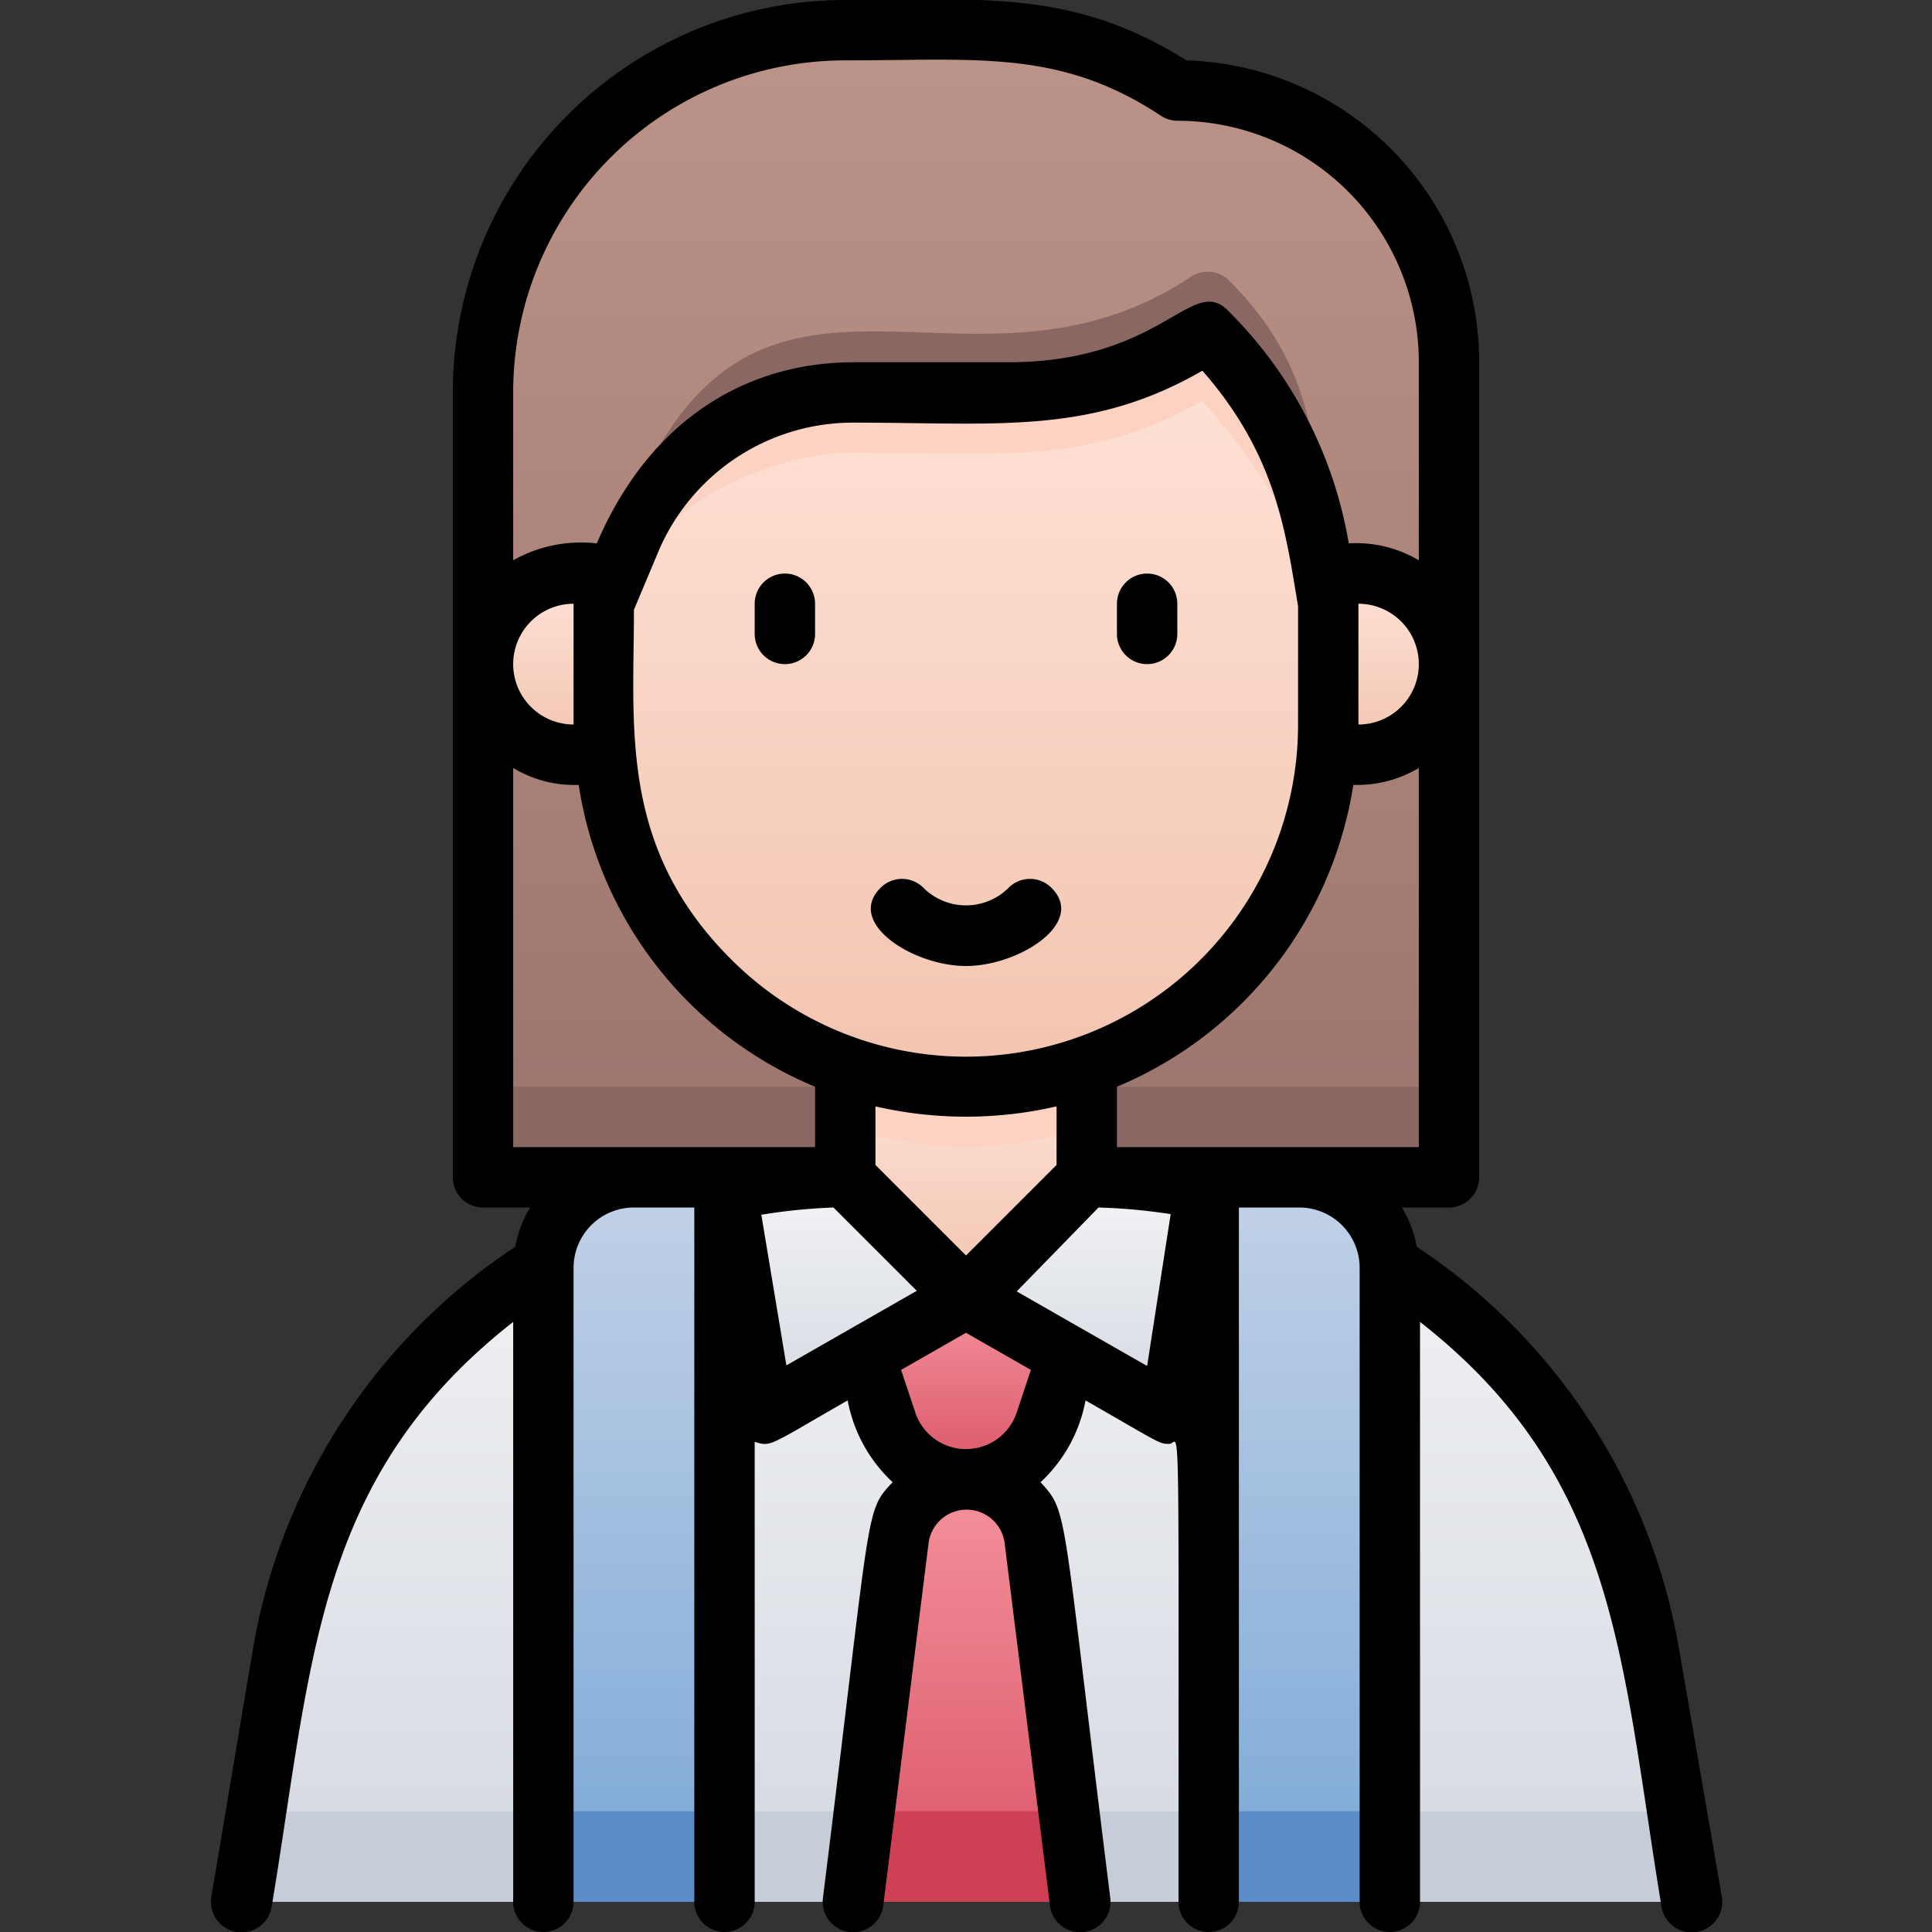 <svg xmlns="http://www.w3.org/2000/svg" xmlns:xlink="http://www.w3.org/1999/xlink" viewBox="0 0 64 64"><rect x="0" y="0" width="64" height="64" fill="#333333" stroke="none"/><defs><style>.cls-1{fill:url(#linear-gradient);}.cls-2{fill:#8a6762;}.cls-3{fill:url(#linear-gradient-2);}.cls-4{fill:#c7cdd8;}.cls-5{fill:url(#linear-gradient-3);}.cls-6{fill:#fcd2c3;}.cls-7{fill:url(#linear-gradient-4);}.cls-8{fill:url(#linear-gradient-5);}.cls-9{fill:url(#linear-gradient-6);}.cls-10{fill:url(#linear-gradient-7);}.cls-11{fill:url(#linear-gradient-8);}.cls-12{fill:url(#linear-gradient-9);}.cls-13{fill:#5b8dc9;}.cls-14{fill:#cf4055;}.cls-15{fill:url(#linear-gradient-10);}.cls-16{fill:url(#linear-gradient-11);}.cls-17{fill:url(#linear-gradient-12);}</style><linearGradient id="linear-gradient" x1="32" y1="39" x2="32" y2="0.98" gradientUnits="userSpaceOnUse"><stop offset="0" stop-color="#9b756d"/><stop offset="1" stop-color="#bc9388"/></linearGradient><linearGradient id="linear-gradient-2" x1="32" y1="63" x2="32" y2="38.98" gradientUnits="userSpaceOnUse"><stop offset="0" stop-color="#d4d8e1"/><stop offset="1" stop-color="#f3f4f5"/></linearGradient><linearGradient id="linear-gradient-3" x1="32" y1="43" x2="32" y2="35.31" gradientUnits="userSpaceOnUse"><stop offset="0" stop-color="#f2c4b0"/><stop offset="1" stop-color="#ffe3d7"/></linearGradient><linearGradient id="linear-gradient-4" x1="28.04" y1="46.83" x2="28.04" y2="39" xlink:href="#linear-gradient-2"/><linearGradient id="linear-gradient-5" x1="35.97" y1="46.83" x2="35.97" y2="39" xlink:href="#linear-gradient-2"/><linearGradient id="linear-gradient-6" x1="32" y1="49" x2="32" y2="43" gradientUnits="userSpaceOnUse"><stop offset="0" stop-color="#da5466"/><stop offset="1" stop-color="#f4929c"/></linearGradient><linearGradient id="linear-gradient-7" x1="32" y1="63" x2="32" y2="49.01" xlink:href="#linear-gradient-6"/><linearGradient id="linear-gradient-8" x1="21" y1="63" x2="21" y2="39" gradientUnits="userSpaceOnUse"><stop offset="0" stop-color="#7aa8d7"/><stop offset="1" stop-color="#c3d2e7"/></linearGradient><linearGradient id="linear-gradient-9" x1="43" x2="43" xlink:href="#linear-gradient-8"/><linearGradient id="linear-gradient-10" x1="45" y1="25" x2="45" y2="19" xlink:href="#linear-gradient-3"/><linearGradient id="linear-gradient-11" x1="19" y1="25" x2="19" y2="19" xlink:href="#linear-gradient-3"/><linearGradient id="linear-gradient-12" x1="31.99" y1="36" x2="31.99" y2="11" xlink:href="#linear-gradient-3"/></defs><title>Girl Student</title><g id="Girl_Student" data-name="Girl Student"><path class="cls-1" d="M28,39H16V13A12,12,0,0,1,28,1c4.51,0,7.41-.38,11,2a9,9,0,0,1,9,9V39H36"/><rect class="cls-2" x="16" y="36" width="32" height="3"/><path class="cls-3" d="M56,63H8c.47-2.84.9-5.37,1.37-8.22A18.9,18.9,0,0,1,18,41.87C26.11,38.57,23.07,39,36,39a19.74,19.74,0,0,1,4,.43l6,2.44a18.9,18.9,0,0,1,8.63,12.91C55.1,57.63,55.53,60.15,56,63Z"/><polygon class="cls-4" points="56 63 8 63 8.5 60 55.5 60 56 63"/><path class="cls-5" d="M36,35.31V39l-4,4-4-4V35.31A11.94,11.94,0,0,0,36,35.31Z"/><path class="cls-6" d="M36,35.31v2a11.94,11.94,0,0,1-8,0v-2A11.94,11.94,0,0,0,36,35.31Z"/><path class="cls-7" d="M28,39l4,4-6.7,3.83-1.23-7.42Z"/><path class="cls-8" d="M36,39l-4,4,6.7,3.83,1.23-7.42Z"/><path class="cls-9" d="M35.36,44.92l-.73,2.18A2.77,2.77,0,0,1,32,49c-2.34,0-2.7-2.11-3.36-4.08L32,43Z"/><path class="cls-10" d="M35.75,63h-7.5c.47-3.82.22-1.78,1.5-12a2.27,2.27,0,0,1,4.5,0C35.5,61,35.27,59.12,35.75,63Z"/><path class="cls-11" d="M24,39V63H18V42a3,3,0,0,1,3-3Z"/><path class="cls-12" d="M46,42V63H40V39h3A3,3,0,0,1,46,42Z"/><rect class="cls-13" x="18" y="60" width="6" height="3"/><polygon class="cls-14" points="35.38 60 35.75 63 28.25 63 28.62 60 35.38 60"/><rect class="cls-13" x="40" y="60" width="6" height="3"/><path class="cls-2" d="M21,20a1,1,0,0,1-.92-1.39L21,16.46c4.19-9.78,11.09-2.41,18.45-7.29a1,1,0,0,1,1.26.12C44,12.55,43.48,15.78,44,18.84a1,1,0,0,1-2,.32c-.42-2.6.28-5.09-2.18-7.88-7.82,4.49-13.57-2-17,6C22,19.28,21.87,20,21,20Z"/><path class="cls-15" d="M45,25H42V19h3a3,3,0,0,1,0,6Z"/><path class="cls-16" d="M19,19h3v6H19a3,3,0,0,1,0-6Z"/><path class="cls-17" d="M44,20v4a12,12,0,0,1-24,0c0-4.81-.24-3.44.92-6.15A8,8,0,0,1,27.6,13c4.15-.36,7.91,1,12.4-2C43.07,14.07,43.53,17.13,44,20Z"/><path class="cls-6" d="M44,21.11c-.43-2.58-1.73-5.06-4.17-7.83C36.09,15.43,33.09,15,28.28,15c-2.81,0-6.34,1.67-7.44,4.24S20,21.78,20,20l.92-2.15A8,8,0,0,1,28.28,13h5.23c4.5-.23,5.72-2,6.49-2A14.19,14.19,0,0,1,44,21.11Z"/><path d="M55.62,54.62A20,20,0,0,0,46.93,41.3a3.72,3.72,0,0,0-.49-1.3H48a1,1,0,0,0,1-1V12A10,10,0,0,0,39.3,2C35.53-.37,32.56,0,28,0A13,13,0,0,0,15,13V39a1,1,0,0,0,1,1h1.56a3.72,3.72,0,0,0-.49,1.3A20,20,0,0,0,8.38,54.62L7,62.84a1,1,0,0,0,2,.32c1.35-8.13,1.44-14.23,8-19.37V63a1,1,0,0,0,2,0V42a2,2,0,0,1,2-2h2V63a1,1,0,0,0,2,0V47.76c.55.18.46.13,3.08-1.37a4.94,4.94,0,0,0,1.49,2.71c-.94,1-.68.69-2.31,13.78a1,1,0,0,0,2,.24l1.5-12a1.27,1.27,0,0,1,2.52,0l1.5,12a1,1,0,0,0,2-.24c-1.63-13.07-1.38-12.75-2.31-13.78a4.93,4.93,0,0,0,1.49-2.71c2.53,1.45,2.43,1.44,2.78,1.44s.3-2,.3,15.17a1,1,0,0,0,2,0V40h2a2,2,0,0,1,2,2V63a1,1,0,0,0,2,0V43.79c6.57,5.14,6.66,11.24,8,19.37a1,1,0,0,0,2-.32ZM45,24V20a2,2,0,0,1,0,4ZM35,36.65v1.94l-3,3-3-3V36.65A13.35,13.35,0,0,0,35,36.65ZM24.22,31.78C20.5,28.07,21,24.1,21,20.2l.84-2A7,7,0,0,1,28.28,14c4.75,0,7.84.42,11.55-1.72,2.45,2.79,2.76,5.36,3.17,7.8V24A11,11,0,0,1,24.22,31.78ZM19,24a2,2,0,0,1,0-4ZM28,2c4.4,0,7.12-.37,10.45,1.83A1,1,0,0,0,39,4a8,8,0,0,1,8,8v6.56A4.07,4.07,0,0,0,44.68,18a14.18,14.18,0,0,0-4-7.71C39.48,9.07,38.51,12,33.39,12H28.28c-3.46,0-6.72,1.82-8.51,6a4.6,4.6,0,0,0-2.77.56V13A11,11,0,0,1,28,2ZM17,38V25.44a3.92,3.92,0,0,0,2.17.56A12.94,12.94,0,0,0,27,36v2Zm8.22,2.24A19,19,0,0,1,27.61,40l2.76,2.76-4.32,2.47Zm8.46,6.55a1.77,1.77,0,0,1-3.36,0l-.47-1.41L32,44.15l2.15,1.23ZM38,45.25l-4.32-2.47L36.39,40a19,19,0,0,1,2.39.22ZM37,38V36a13,13,0,0,0,7.83-10A4,4,0,0,0,47,25.44V38Z"/><path d="M33.41,29.41a2,2,0,0,1-2.82,0,1,1,0,0,0-1.42,0C28,30.57,30.25,32,32,32s4-1.43,2.83-2.59A1,1,0,0,0,33.41,29.41Z"/><path d="M25,20v1a1,1,0,0,0,2,0V20A1,1,0,0,0,25,20Z"/><path d="M37,20v1a1,1,0,0,0,2,0V20A1,1,0,0,0,37,20Z"/></g></svg>